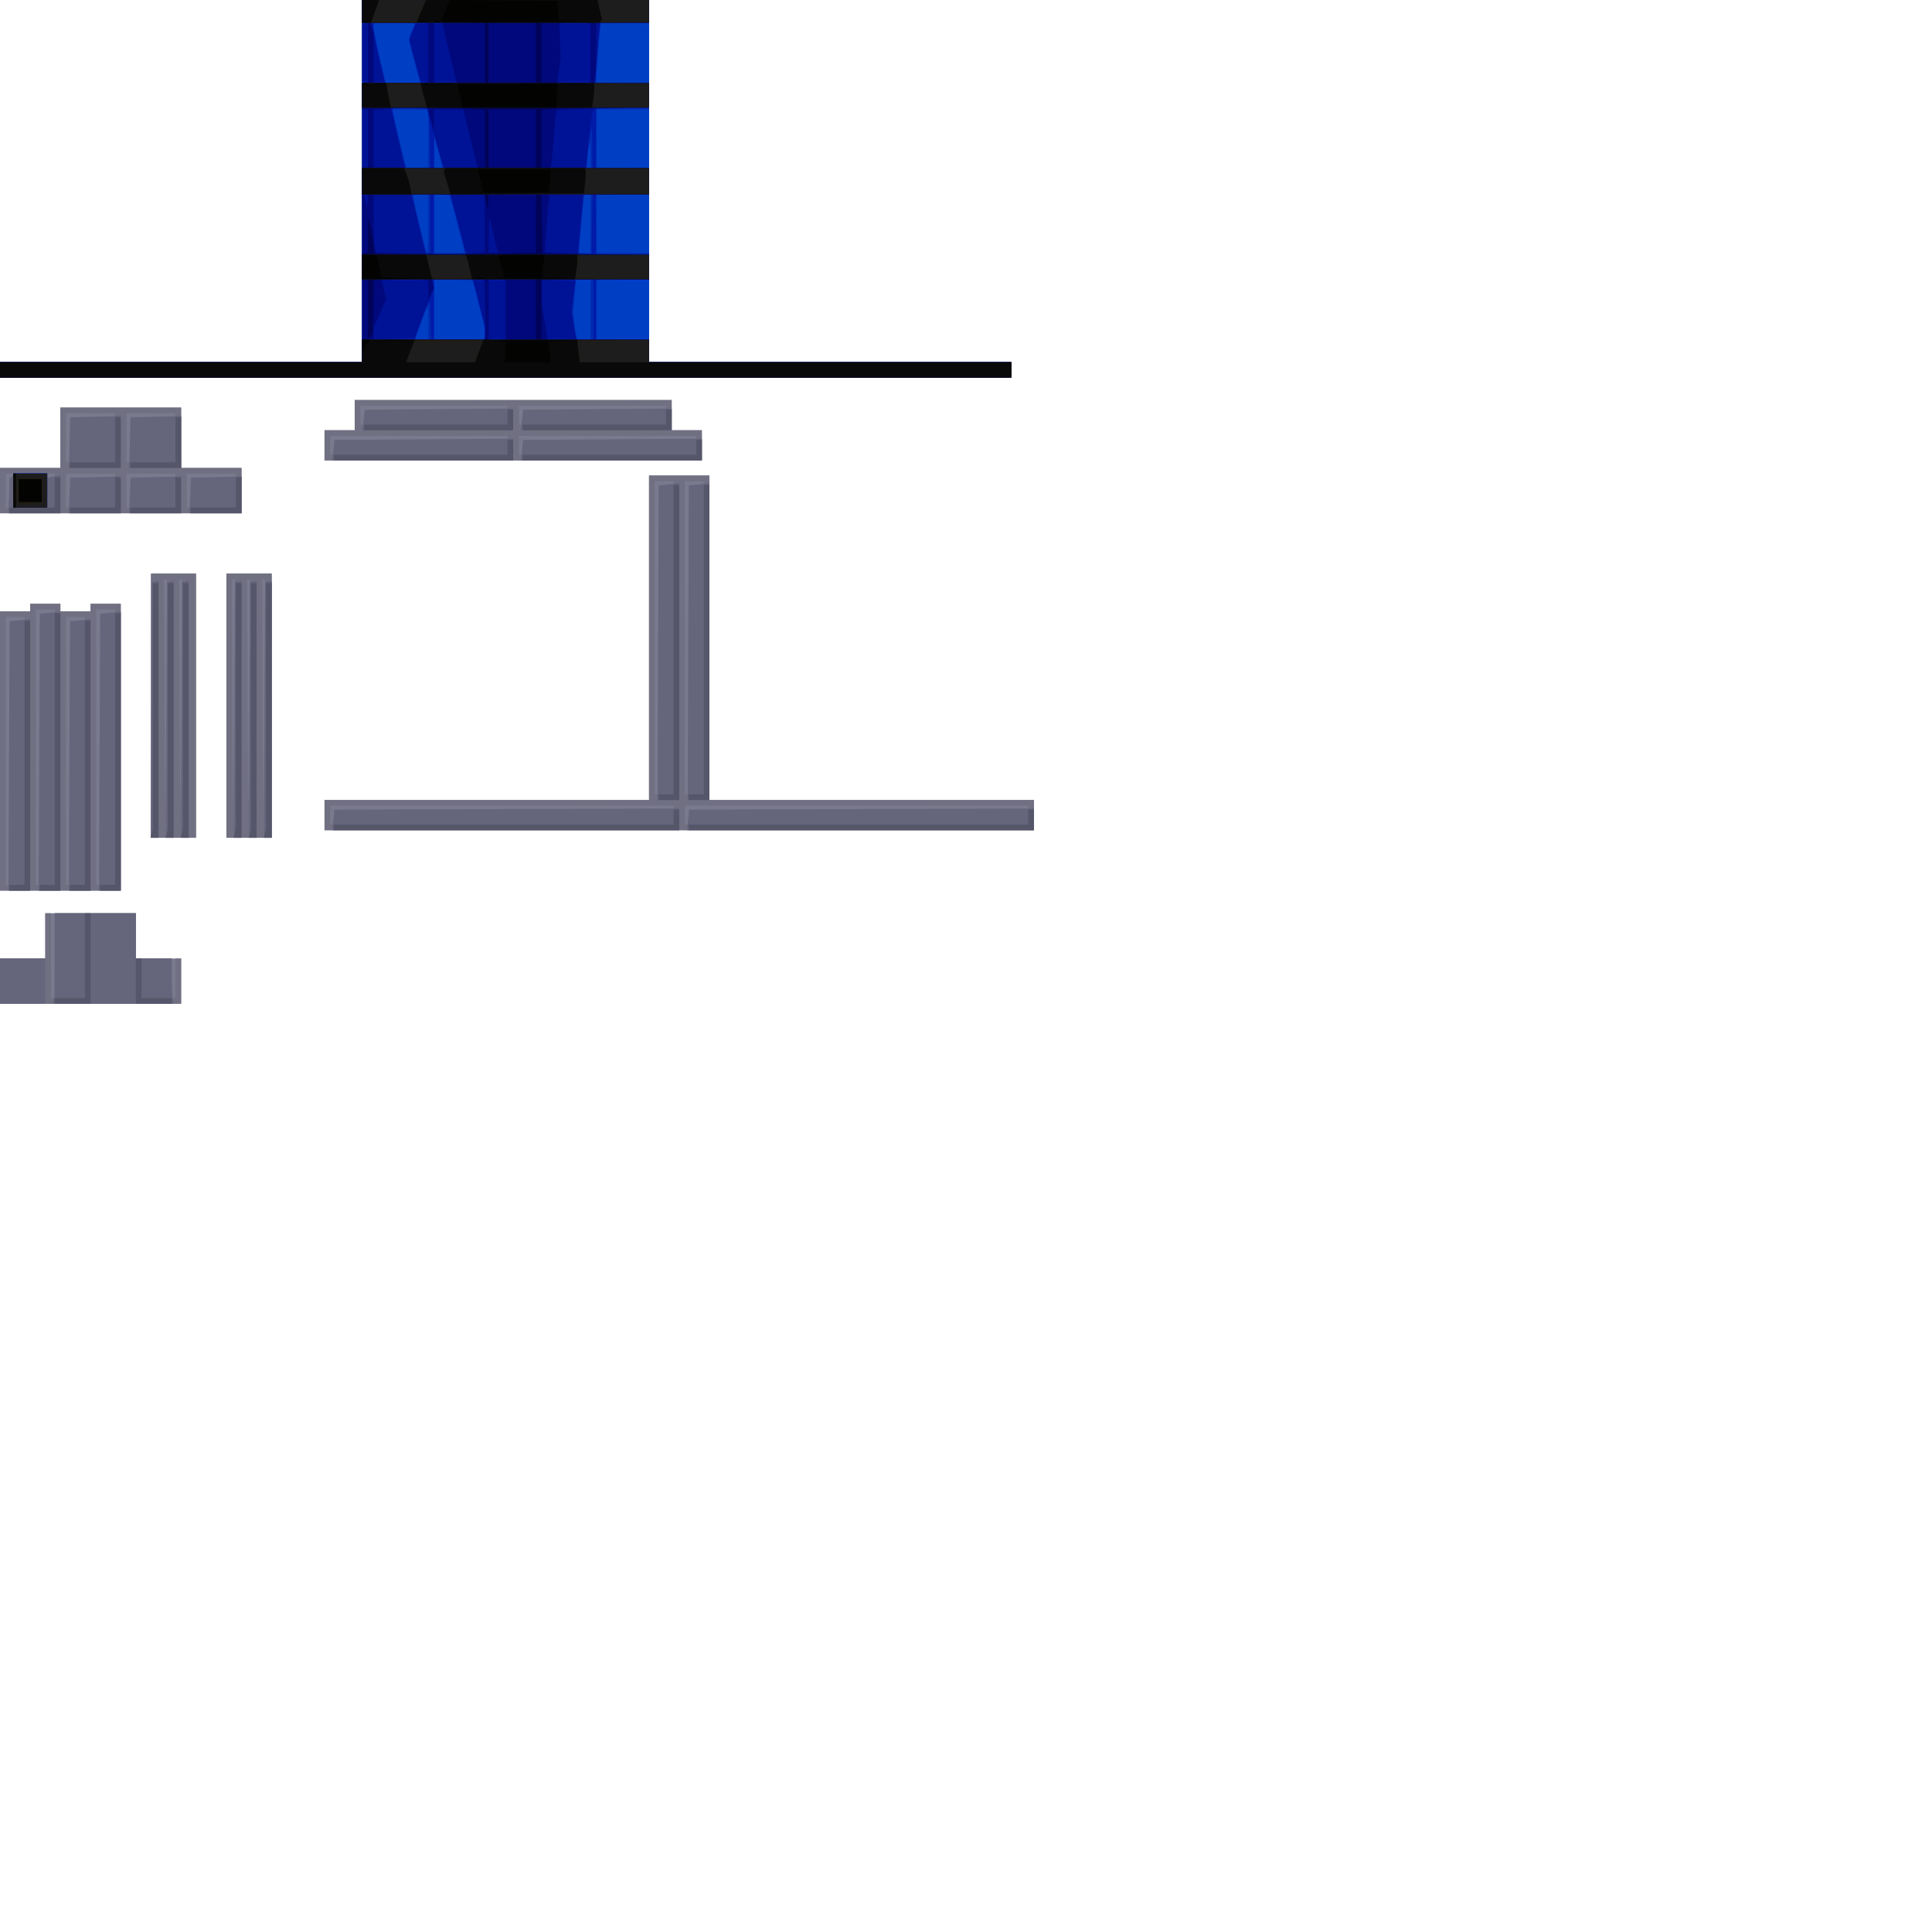 <?xml version="1.0" encoding="UTF-8" standalone="no"?>
<!-- Created with Inkscape (http://www.inkscape.org/) -->

<svg
   xmlns:dc="http://purl.org/dc/elements/1.1/"
   xmlns:cc="http://creativecommons.org/ns#"
   xmlns:rdf="http://www.w3.org/1999/02/22-rdf-syntax-ns#"
   xmlns:svg="http://www.w3.org/2000/svg"
   xmlns="http://www.w3.org/2000/svg"
   xmlns:sodipodi="http://sodipodi.sourceforge.net/DTD/sodipodi-0.dtd"
   xmlns:inkscape="http://www.inkscape.org/namespaces/inkscape"
   width="2048"
   height="2048"
   id="svg2"
   version="1.1"
   inkscape:version="0.48.4 r9939"
   sodipodi:docname="AdvancedSolarGenerator.svg">
  <defs
     id="defs4" />
  <sodipodi:namedview
     id="base"
     pagecolor="#ffffff"
     bordercolor="#666666"
     borderopacity="1.0"
     inkscape:pageopacity="0.0"
     inkscape:pageshadow="2"
     inkscape:zoom="0.49497475"
     inkscape:cx="849.08059"
     inkscape:cy="1705.7941"
     inkscape:document-units="px"
     inkscape:current-layer="layer1"
     showgrid="false"
     fit-margin-top="0"
     fit-margin-left="0"
     fit-margin-right="0"
     fit-margin-bottom="0"
     inkscape:window-width="1301"
     inkscape:window-height="744"
     inkscape:window-x="65"
     inkscape:window-y="24"
     inkscape:window-maximized="1" />
  <g
     inkscape:label="Layer 1"
     inkscape:groupmode="layer"
     id="layer1"
     transform="translate(-230.857,720.781)">
    <g
       id="g3044"
       transform="matrix(2,0,0,2,-230.857,-1327.16)">
      <path
         style="fill:#7a7a8e"
         d="m 230.857,823.219 0,-12 12,0 12,0 0,-12 0,-12 24,0 24,0 0,12 0,12 12,0 12,0 0,12 0,12 -48,0 -48,0 0,-12 z m 0,-122 0,-74 8,0 8,0 0,-2 0,-2 8,0 8,0 0,2 0,2 8,0 8,0 0,-2 0,-2 8,0 8,0 0,76 0,76 -32,0 -32,0 0,-74 z m 80,-24 0,-70 12,0 12,0 0,70 0,70 -12,0 -12,0 0,-70 z m 40,0 0,-70 12,0 12,0 0,70 0,70 -12,0 -12,0 0,-70 z m 52,58 0,-8 86,0 86,0 0,-86 0,-86 16,0 16,0 0,86 0,86 86,0 86,0 0,8 0,8 -188,0 -188,0 0,-8 z m -172,-172 0,-12 16,0 16,0 0,-16 0,-16 32,0 32,0 0,16 0,16 16,0 16,0 0,12 0,12 -64,0 -64,0 0,-12 z m 172,-24 0,-8 8,0 8,0 0,-8 0,-8 84,0 84,0 0,8 0,8 8,0 8,0 0,8 0,8 -100,0 -100,0 0,-8 z m -172,-40 0,-4 96,0 96,0 0,-96 0,-96 76,0 76,0 0,96 0,96 96,0 96,0 0,4 0,4 -268,0 -268,0 0,-4 z"
         id="path3074"
         inkscape:connector-curvature="0" />
      <path
         style="fill:#707082"
         d="m 230.857,823.219 0,-12 12,0 12,0 0,-12 0,-12 1.5,0 1.5,0 0,22.5 0,22.5 1,0 1,0 0,-22.5 0,-22.5 21.5,0 21.5,0 0,12 0,12 9.5,0 9.5,0 0,10.5 0,10.5 1,0 1,0 0,-10.5 0,-10.5 1.5,0 1.5,0 0,12 0,12 -48,0 -48,0 0,-12 z m 0,-122 0,-74 8,0 8,0 0,-2 0,-2 8,0 8,0 0,2 0,2 8,0 8,0 0,-2 0,-2 8,0 8,0 0,76 0,76 -32,0 -32,0 0,-74 z m 5,1 0,-70 4,0 4,0 0,-1 0,-1 -5,0 -5,0 0,71 0,71 1,0 1,0 0,-70 z m 16,-2 0,-72 4,0 4,0 0,-1 0,-1 -5,0 -5,0 0,73 0,73 1,0 1,0 0,-72 z m 16,2 0,-70 4,0 4,0 0,-1 0,-1 -5,0 -5,0 0,71 0,71 1,0 1,0 0,-70 z m 16,-2 0,-72 4,0 4,0 0,-1 0,-1 -5,0 -5,0 0,73 0,73 1,0 1,0 0,-72 z m 27.02,-23 0.056,-70 11.712,0 11.712,0 0,70 0,70 -11.768,0 -11.768,0 0.056,-70 z m 8.226,-18.25 0.254,-48.75 -0.75,3.4e-4 -0.75,3.4e-4 0.227,67.25 c 0.125,36.987 0.348,58.925 0.496,48.75 0.148,-10.175 0.384,-40.438 0.523,-67.25 z m 8,0 0.254,-48.75 -0.75,3.4e-4 -0.75,3.4e-4 0.227,67.25 c 0.125,36.987 0.348,58.925 0.496,48.75 0.148,-10.175 0.384,-40.438 0.523,-67.25 z m 23.754,18.25 0,-70 12,0 12,0 0,70 0,70 -12,0 -12,0 0,-70 z m 4.246,-18.25 0.254,-48.75 -0.75,3.4e-4 -0.75,3.4e-4 0.227,67.25 c 0.125,36.987 0.348,58.925 0.496,48.75 0.148,-10.175 0.384,-40.438 0.523,-67.25 z m 8,0 0.254,-48.75 -0.75,3.4e-4 -0.75,3.4e-4 0.227,67.25 c 0.125,36.987 0.348,58.925 0.496,48.75 0.148,-10.175 0.384,-40.438 0.523,-67.25 z m 8,0 0.254,-48.75 -0.75,3.4e-4 -0.75,3.4e-4 0.227,67.25 c 0.125,36.987 0.348,58.925 0.496,48.75 0.148,-10.175 0.384,-40.438 0.523,-67.25 z m 31.754,76.25 0,-8 86,0 86,0 0,-86 0,-86 16,0 16,0 0,86 0,86 86,0 86,0 0,8 0,8 -188,0 -188,0 0,-8 z m 5,1 0,-4 90,0 90,0 0,-1 0,-1 -91,0 -91,0 0,5 0,5 1,0 1,0 0,-4 z m 188,0 0,-4 90,0 90,0 0,-1 0,-1 -91,0 -91,0 0,5 0,5 1,0 1,0 0,-4 z m -16,-94 0,-82 4,0 4,0 0,-1 0,-1 -5,0 -5,0 0,83 0,83 1,0 1,0 0,-82 z m 16,0 0,-82 4,0 4,0 0,-1 0,-1 -5,0 -5,0 0,83 0,83 1,0 1,0 0,-82 z m -365,-79 0,-12 16,0 16,0 0,-16 0,-16 32,0 32,0 0,16 0,16 16,0 16,0 0,12 0,12 -64,0 -64,0 0,-12 z m 5,1 0,-8 1,0 c 0.55,0 1,-0.45 1,-1 l 0,-1 -2,0 -2,0 0,9 0,9 1,0 1,0 0,-8 z m 32,0 0,-8 12,0 12,0 0,-1 0,-1 -13,0 -13,0 0,9 0,9 1,0 1,0 0,-8 z m 32,0 0,-8 12,0 12,0 0,-1 0,-1 -13,0 -13,0 0,9 0,9 1,0 1,0 0,-8 z m 32,0 0,-8 12,0 12,0 0,-1 0,-1 -13,0 -13,0 0,9 0,9 1,0 1,0 0,-8 z m -72,-9 0,-1 -2,0 -2,0 0,1 0,1 2,0 2,0 0,-1 z m 8,-19 0,-12 12,0 12,0 0,-1 0,-1 -13,0 -13,0 0,13 0,13 1,0 1,0 0,-12 z m 32,0 0,-12 12,0 12,0 0,-1 0,-1 -13,0 -13,0 0,13 0,13 1,0 1,0 0,-12 z m 103,3 0,-8 8,0 8,0 0,-8 0,-8 84,0 84,0 0,8 0,8 8,0 8,0 0,8 0,8 -100,0 -100,0 0,-8 z m 5,1 0,-4 46,0 46,0 0,-1 0,-1 -47,0 -47,0 0,5 0,5 1,0 1,0 0,-4 z m 100,0 0,-4 46,0 46,0 0,-1 0,-1 -47,0 -47,0 0,5 0,5 1,0 1,0 0,-4 z m -84,-16 0,-4 38,0 38,0 0,-1 0,-1 -39,0 -39,0 0,5 0,5 1,0 1,0 0,-4 z m 84,0 0,-4 38,0 38,0 0,-1 0,-1 -39,0 -39,0 0,5 0,5 1,0 1,0 0,-4 z m -277,-25 0,-4 96,0 96,0 0,-96 0,-96 76,0 76,0 0,96 0,96 96,0 96,0 0,4 0,4 -268,0 -268,0 0,-4 z"
         id="path3072"
         inkscape:connector-curvature="0" />
      <path
         style="fill:#65657c"
         d="m 230.857,823.219 0,-12 12,0 12,0 0,12 0,12 -12,0 -12,0 0,-12 z m 28.37,9.75 0.603,-2.25 0.014,-21.75 0.014,-21.75 21.5,0 21.5,0 0,12 0,12 9.5,0 9.5,0 0.014,9.75 c 0.008,5.362 0.285,10.762 0.617,12 l 0.603,2.25 -32.233,0 -32.233,0 0.603,-2.25 z M 235.633,704.027 c 0.152,-39.156 0.377,-71.268 0.5,-71.36 0.123,-0.092 2.586,-0.434 5.474,-0.76 l 5.25,-0.593 0,71.953 0,71.953 -5.75,2.2e-4 -5.75,2.2e-4 0.276,-71.193 z m 15.999,-1.999 c 0.151,-40.256 0.376,-73.268 0.5,-73.36 0.124,-0.092 2.587,-0.435 5.475,-0.761 l 5.25,-0.593 0,73.953 0,73.953 -5.75,2.1e-4 -5.75,2.1e-4 0.275,-73.192 z m 16.001,1.999 c 0.152,-39.156 0.377,-71.268 0.5,-71.36 0.123,-0.092 2.586,-0.434 5.474,-0.76 l 5.25,-0.593 0,71.953 0,71.953 -5.75,2.2e-4 -5.75,2.2e-4 0.276,-71.193 z m 15.999,-1.999 c 0.151,-40.256 0.376,-73.268 0.5,-73.36 0.124,-0.092 2.587,-0.435 5.475,-0.761 l 5.25,-0.593 0,73.953 0,73.953 -5.75,2.1e-4 -5.75,2.1e-4 0.275,-73.192 z m 27.468,-22.545 0.257,-67.736 1.75,-0.337 1.75,-0.337 0,68.073 0,68.073 -2.007,0 -2.007,0 0.257,-67.736 z m 8,0 0.257,-67.736 1.75,-0.337 1.75,-0.337 0,68.073 0,68.073 -2.007,0 -2.007,0 0.257,-67.736 z m 8,0 0.257,-67.736 1.75,-0.337 1.75,-0.337 0,68.073 0,68.073 -2.007,0 -2.007,0 0.257,-67.736 z m 28,0 0.257,-67.736 1.75,-0.337 1.75,-0.337 0,68.073 0,68.073 -2.007,0 -2.007,0 0.257,-67.736 z m 8,0 0.257,-67.736 1.75,-0.337 1.75,-0.337 0,68.073 0,68.073 -2.007,0 -2.007,0 0.257,-67.736 z m 8,0 0.257,-67.736 1.75,-0.337 1.75,-0.337 0,68.073 0,68.073 -2.007,0 -2.007,0 0.257,-67.736 z m 36.444,58.486 c 0.326,-2.888 0.671,-5.353 0.766,-5.479 0.095,-0.126 41.207,-0.351 91.36,-0.5 l 91.187,-0.271 -1.5e-4,5.75 -1.4e-4,5.75 -91.953,0 -91.953,0 0.593,-5.25 z m 188,0 c 0.326,-2.888 0.671,-5.353 0.766,-5.479 0.095,-0.126 41.207,-0.351 91.36,-0.5 l 91.187,-0.271 -1.5e-4,5.75 -1.4e-4,5.75 -91.953,0 -91.953,0 0.593,-5.25 z m -15.915,-93.939 c 0.15,-45.754 0.375,-83.266 0.5,-83.36 0.125,-0.094 2.59,-0.438 5.477,-0.764 l 5.25,-0.593 0,83.953 0,83.953 -5.75,1.7e-4 -5.75,1.7e-4 0.273,-83.189 z m 16,0 c 0.15,-45.754 0.375,-83.266 0.5,-83.36 0.125,-0.094 2.59,-0.438 5.477,-0.764 l 5.25,-0.593 0,83.953 0,83.953 -5.75,1.7e-4 -5.75,1.7e-4 0.273,-83.189 z m -359.948,-78.014 0.44,-9.203 1.297,-1.297 1.297,-1.297 8.571,0 8.571,0 0,1.111 0,1.111 3.5,-0.657 3.5,-0.657 0,10.045 0,10.045 -13.808,0 -13.808,0 0.44,-9.203 z m 31.985,-0.046 c 0.234,-5.088 0.485,-9.318 0.558,-9.401 0.073,-0.083 6.095,-0.308 13.383,-0.5 l 13.25,-0.349 -4.1e-4,9.75 -4.1e-4,9.75 -13.808,0 -13.808,0 0.425,-9.25 z m 32,0 c 0.234,-5.088 0.485,-9.318 0.558,-9.401 0.073,-0.083 6.095,-0.308 13.383,-0.5 l 13.25,-0.349 -4.1e-4,9.75 -4.1e-4,9.75 -13.808,0 -13.808,0 0.425,-9.25 z m 32,0 c 0.234,-5.088 0.485,-9.318 0.558,-9.401 0.073,-0.083 6.095,-0.308 13.383,-0.5 l 13.25,-0.349 -4.1e-4,9.75 -4.1e-4,9.75 -13.808,0 -13.808,0 0.425,-9.25 z m -63.96,-28 c 0.192,-7.288 0.417,-13.318 0.5,-13.401 0.083,-0.083 6.114,-0.308 13.401,-0.5 l 13.25,-0.349 -4.1e-4,13.75 -4.1e-4,13.75 -13.75,4.1e-4 -13.75,4.1e-4 0.349,-13.25 z m 32,0 c 0.192,-7.288 0.417,-13.318 0.5,-13.401 0.083,-0.083 6.114,-0.308 13.401,-0.5 l 13.25,-0.349 -4.1e-4,13.75 -4.1e-4,13.75 -13.75,4.1e-4 -13.75,4.1e-4 0.349,-13.25 z m 107.838,4 c 0.326,-2.888 0.663,-5.345 0.748,-5.462 0.085,-0.117 21.398,-0.342 47.36,-0.5 l 47.205,-0.288 -4.2e-4,5.75 -4.2e-4,5.75 -47.953,0 -47.953,0 0.593,-5.25 z m 100,0 c 0.326,-2.888 0.663,-5.345 0.748,-5.462 0.085,-0.117 21.398,-0.342 47.36,-0.5 l 47.205,-0.288 -4.2e-4,5.75 -4.2e-4,5.75 -47.953,0 -47.953,0 0.593,-5.25 z m -84,-16 c 0.326,-2.888 0.66,-5.342 0.741,-5.455 0.082,-0.113 17.794,-0.338 39.36,-0.5 l 39.212,-0.295 -5.5e-4,5.75 -5.5e-4,5.75 -39.953,0 -39.953,0 0.593,-5.25 z m 84,0 c 0.326,-2.888 0.66,-5.342 0.741,-5.455 0.082,-0.113 17.794,-0.338 39.36,-0.5 l 39.212,-0.295 -5.5e-4,5.75 -5.5e-4,5.75 -39.953,0 -39.953,0 0.593,-5.25 z m -276.687,-26.75 0,-4 96,0 96,0 0,-96 0,-96 76,0 76,0 0,96 0,96 96,0 96,0 0,4 0,4 -268,0 -268,0 0,-4 z"
         id="path3070"
         inkscape:connector-curvature="0" />
      <path
         style="fill:#56566a"
         d="m 259.857,833.719 0,-1.5 8,0 8,0 0,-22.5 0,-22.5 1.5,0 1.5,0 0,24 0,24 -9.5,0 -9.5,0 0,-1.5 z m 43,-10.5 0,-12 1.5,0 1.5,0 0,10.5 0,10.5 8,0 8,0 0,1.5 0,1.5 -9.5,0 -9.5,0 0,-12 z m -67,-49.5 0,-1.5 4,0 4,0 0,-70 0,-70 1.5,0 1.5,0 0,71.5 0,71.5 -5.5,0 -5.5,0 0,-1.5 z m 16,0 0,-1.5 4,0 4,0 0,-72 0,-72 1.5,0 1.5,0 0,73.5 0,73.5 -5.5,0 -5.5,0 0,-1.5 z m 16,0 0,-1.5 4,0 4,0 0,-70 0,-70 1.5,0 1.5,0 0,71.5 0,71.5 -5.5,0 -5.5,0 0,-1.5 z m 16,0 0,-1.5 4,0 4,0 0,-72 0,-72 1.5,0 1.5,0 0,73.5 0,73.5 -5.5,0 -5.5,0 0,-1.5 z m 27.37,-28.75 0.603,-2.25 0.014,-65.25 0.014,-65.25 1.5,0 1.5,0 0,67.5 0,67.5 -2.117,0 -2.117,0 0.603,-2.25 z m 8,0 0.603,-2.25 0.014,-65.25 0.014,-65.25 1.5,0 1.5,0 0,67.5 0,67.5 -2.117,0 -2.117,0 0.603,-2.25 z m 8,0 0.603,-2.25 0.014,-65.25 0.014,-65.25 1.5,0 1.5,0 0,67.5 0,67.5 -2.117,0 -2.117,0 0.603,-2.25 z m 28,0 0.603,-2.25 0.014,-65.25 0.014,-65.25 1.5,0 1.5,0 0,67.5 0,67.5 -2.117,0 -2.117,0 0.603,-2.25 z m 8,0 0.603,-2.25 0.014,-65.25 0.014,-65.25 1.5,0 1.5,0 0,67.5 0,67.5 -2.117,0 -2.117,0 0.603,-2.25 z m 8,0 0.603,-2.25 0.014,-65.25 0.014,-65.25 1.5,0 1.5,0 0,67.5 0,67.5 -2.117,0 -2.117,0 0.603,-2.25 z m 36.63,-3.25 0,-1.5 90,0 90,0 0,-4 0,-4 1.5,0 1.5,0 0,5.5 0,5.5 -91.5,0 -91.5,0 0,-1.5 z m 188,0 0,-1.5 90,0 90,0 0,-4 0,-4 1.5,0 1.5,0 0,5.5 0,5.5 -91.5,0 -91.5,0 0,-1.5 z m -16,-16 0,-1.5 4,0 4,0 0,-82 0,-82 1.5,0 1.5,0 0,83.5 0,83.5 -5.5,0 -5.5,0 0,-1.5 z m 16,0 0,-1.5 4,0 4,0 0,-82 0,-82 1.5,0 1.5,0 0,83.5 0,83.5 -5.5,0 -5.5,0 0,-1.5 z m -360,-152 0,-1.5 1,0 1,0 0,-9 0,-9 9,0 9,0 0,9 0,9 2,0 2,0 0,-8 0,-8 1.5,0 1.5,0 0,9.5 0,9.5 -13.5,0 -13.5,0 0,-1.5 z m 32,0 0,-1.5 12,0 12,0 0,-8 0,-8 1.5,0 1.5,0 0,9.5 0,9.5 -13.5,0 -13.5,0 0,-1.5 z m 32,0 0,-1.5 12,0 12,0 0,-8 0,-8 1.5,0 1.5,0 0,9.5 0,9.5 -13.5,0 -13.5,0 0,-1.5 z m 32,0 0,-1.5 12,0 12,0 0,-8 0,-8 1.5,0 1.5,0 0,9.5 0,9.5 -13.5,0 -13.5,0 0,-1.5 z m -64,-24 0,-1.5 12,0 12,0 0,-12 0,-12 1.5,0 1.5,0 0,13.5 0,13.5 -13.5,0 -13.5,0 0,-1.5 z m 32,0 0,-1.5 12,0 12,0 0,-12 0,-12 1.5,0 1.5,0 0,13.5 0,13.5 -13.5,0 -13.5,0 0,-1.5 z m 108,-4 0,-1.5 46,0 46,0 0,-4 0,-4 1.5,0 1.5,0 0,5.5 0,5.5 -47.5,0 -47.5,0 0,-1.5 z m 100,0 0,-1.5 46,0 46,0 0,-4 0,-4 1.5,0 1.5,0 0,5.5 0,5.5 -47.5,0 -47.5,0 0,-1.5 z m -84,-16 0,-1.5 38,0 38,0 0,-4 0,-4 1.5,0 1.5,0 0,5.5 0,5.5 -39.5,0 -39.5,0 0,-1.5 z m 84,0 0,-1.5 38,0 38,0 0,-4 0,-4 1.5,0 1.5,0 0,5.5 0,5.5 -39.5,0 -39.5,0 0,-1.5 z m -277,-30.5 0,-4 96,0 96,0 0,-96 0,-96 76,0 76,0 0,96 0,96 96,0 96,0 0,4 0,4 -268,0 -268,0 0,-4 z"
         id="path3068"
         inkscape:connector-curvature="0" />
      <path
         style="fill:#0040ca"
         d="m 237.857,563.219 0,-9 9,0 9,0 0,9 0,9 -9,0 -9,0 0,-9 z m -7,-64 0,-4 96,0 96,0 0,-96 0,-96 76,0 76,0 0,96 0,96 96,0 96,0 0,4 0,4 -268,0 -268,0 0,-4 z"
         id="path3066"
         inkscape:connector-curvature="0" />
      <path
         style="fill:#003ec4"
         d="m 237.857,563.219 0,-9 9,0 9,0 0,9 0,9 -9,0 -9,0 0,-9 z m -7,-64 0,-4 96,0 96,0 0,-96 0,-96 76,0 76,0 0,5.97 0,5.97 -12.75,0.313 -12.75,0.313 12.75,0.217 12.75,0.217 0,14.973 0,14.973 -14.25,0.307 -14.25,0.307 14.25,0.22 14.25,0.22 0,21.973 0,21.973 -14.25,0.307 -14.25,0.307 14.25,0.22 14.25,0.22 0,6.973 0,6.973 -14.25,0.307 -14.25,0.307 14.25,0.22 14.25,0.22 0,21.973 0,21.973 -14.25,0.307 -14.25,0.307 14.25,0.22 14.25,0.22 0,14.973 0,14.973 -14.25,0.307 -14.25,0.307 14.25,0.22 14.25,0.22 0,6 0,6 96,0 96,0 0,4 0,4 -268,0 -268,0 0,-4 z m 225.762,-16.687 c -0.956,-0.25 -2.756,-0.259 -4,-0.02 l -2.262,0.435 4,0.02 4,0.02 -1.738,-0.455 z m 23.988,-0.054 c -3.712,-0.192 -9.787,-0.192 -13.5,0 l -6.75,0.35 13.5,0 13.5,0 -6.75,-0.35 z m 62.012,0.054 c -0.956,-0.25 -2.756,-0.259 -4,-0.02 l -2.262,0.435 4,0.02 4,0.02 -1.738,-0.455 z m -81.079,-28.5 -0.525,-1.312 -0.079,1.917 -0.079,1.917 0.604,-0.604 0.604,-0.604 -0.525,-1.312 z m 14.567,-2.55 c -2.888,-0.202 -7.612,-0.202 -10.5,0 l -5.25,0.367 10.5,0 10.5,0 -5.25,-0.367 z m 66,0.032 c -1.238,-0.238 -3.263,-0.238 -4.5,0 l -2.25,0.433 4.5,0 4.5,0 -2.25,-0.433 z m -86,-45 c -1.238,-0.238 -3.263,-0.238 -4.5,0 l -2.25,0.433 4.5,0 4.5,0 -2.25,-0.433 z m 11,0 c -1.238,-0.238 -3.263,-0.238 -4.5,0 l -2.25,0.433 4.5,0 4.5,0 -2.25,-0.433 z m 76.479,0.102 -0.604,-0.604 -1.312,0.525 -1.312,0.525 1.917,0.079 1.917,0.079 -0.604,-0.604 z M 455.625,391.505 c -1.503,-0.228 -4.203,-0.233 -6,-0.01 l -3.268,0.405 6,0.01 6,0.01 -2.732,-0.415 z m 8.482,0.052 -1.25,-0.504 -1.25,0.504 -1.25,0.504 2.5,0 2.5,0 -1.25,-0.504 z m 79.433,-10.525 -0.525,-1.312 -0.079,1.917 -0.079,1.917 0.604,-0.604 0.604,-0.604 -0.525,-1.312 z m -93.183,-34.444 c -1.65,-0.171 -5.813,-0.437 -9.252,-0.59 l -6.252,-0.278 0.002,0.75 0.002,0.75 9.25,-0.16 9.25,-0.16 -3,-0.311 z m 97.193,-6.099 -0.461,-1.769 -0.037,3 -0.037,3 0.498,-1.231 c 0.274,-0.677 0.291,-2.027 0.037,-3 z M 445.607,315.48 c -3.163,-0.198 -8.338,-0.198 -11.5,0 l -5.75,0.361 11.5,0 11.5,0 -5.75,-0.361 z"
         id="path3064"
         inkscape:connector-curvature="0" />
      <path
         style="fill:#012caf"
         d="m 237.857,563.219 0,-9 9,0 9,0 0,9 0,9 -9,0 -9,0 0,-9 z m -7,-64 0,-4 96,0 96,0 0,-96 0,-96 76,0 76,0 0,6 0,6 -12.844,0 -12.844,0 -1.156,13.802 c -0.636,7.591 -1.156,14.791 -1.156,16 l 0,2.198 14,0 14,0 0,7 0,7 -14,0 -14,0 0,15.5 0,15.5 14,0 14,0 0,7 0,7 -14,0 -14,0 0,15.5 0,15.5 14,0 14,0 0,7 0,7 -14,0 -14,0 0,16 0,16 14,0 14,0 0,6 0,6 96,0 96,0 0,4 0,4 -268,0 -268,0 0,-4 z m 227,-25.167 c 0,-5.042 -0.158,-8.979 -0.352,-8.75 -0.193,0.229 -1.76,4.354 -3.481,9.167 l -3.129,8.75 3.481,0 3.481,0 0,-9.167 z m 29.949,5.917 -0.051,-3.25 -3.263,-12.5 -3.263,-12.5 -10.186,-0.285 -10.186,-0.285 0,16.035 0,16.035 13.5,0 13.5,0 -0.051,-3.25 z m 56.051,-12.75 0,-16 -3.894,0 -3.894,0 -0.708,8.943 -0.708,8.943 0.674,5.307 c 0.371,2.919 0.897,6.094 1.169,7.057 l 0.495,1.75 3.433,0 3.433,0 0,-16 z m -86,-45.5 0,-15.5 -4,0 -4,0 0,1.014 c 0,0.974 4.065,18.468 6.096,26.236 0.539,2.062 1.188,3.75 1.442,3.75 0.254,0 0.461,-6.975 0.461,-15.5 z m 18.473,12.25 c -0.34,-1.788 -2.075,-8.65 -3.856,-15.25 l -3.239,-12 -4.189,-0.307 -4.189,-0.307 0,15.557 0,15.557 8.045,0 8.045,0 -0.618,-3.25 z m 67.527,-12.323 0,-15.573 -1.75,0.334 -1.75,0.334 -0.603,6.99 c -0.332,3.844 -0.952,10.702 -1.379,15.24 l -0.776,8.25 3.129,0 3.129,0 0,-15.573 z m -86,-44.927 0,-15.5 -9.608,0 -9.608,0 0.559,2.25 c 0.307,1.238 1.98,8.213 3.716,15.5 l 3.157,13.25 5.892,0 5.892,0 0,-15.5 z m 5.979,9.25 c -1.005,-3.438 -2.034,-7.15 -2.287,-8.25 l -0.46,-2 -0.116,8.25 -0.116,8.25 2.403,0 2.403,0 -1.827,-6.25 z m 80.021,-0.917 c 0,-8.737 -0.505,-8.586 -1.391,0.417 l -0.665,6.75 1.028,0 1.028,0 0,-7.167 z m -93.106,-48.083 c -1.553,-5.638 -2.823,-11.375 -2.823,-12.75 l -3e-5,-2.5 1.429,-2.5 c 0.786,-1.375 1.445,-2.837 1.465,-3.25 l 0.035,-0.75 -11,0 -11,0 -0.009,2.25 c -0.005,1.238 1.443,8.438 3.219,16 l 3.228,13.75 9.14,0 9.14,0 -2.823,-10.25 z"
         id="path3062"
         inkscape:connector-curvature="0" />
      <path
         style="fill:#001aa9"
         d="m 237.857,563.219 0,-9 9,0 9,0 0,9 0,9 -9,0 -9,0 0,-9 z m -7,-64 0,-4 96,0 96,0 0,-96 0,-96 76,0 76,0 0,6 0,6 -12.862,0 -12.862,0 -0.603,5.25 c -0.332,2.888 -0.91,10.088 -1.285,16 l -0.682,10.75 14.147,0 14.147,0 0,6.5 0,6.5 -14,0 -14,0 0,16 0,16 14,0 14,0 0,7 0,7 -14,0 -14,0 0,16 0,16 14,0 14,0 0,6.5 0,6.5 -14,0 -14,0 0,16 0,16 14,0 14,0 0,6 0,6 96,0 96,0 0,4 0,4 -268,0 -268,0 0,-4 z m 228.181,-26.129 -0.319,-10.133 -0.795,0.881 c -0.708,0.785 -7.067,17.82 -7.067,18.933 0,0.246 1.913,0.449 4.25,0.45 l 4.25,0.002 -0.319,-10.133 z m 28.849,6.879 0.03,-3.25 -3.231,-12.75 -3.231,-12.75 -10.299,0 -10.299,0 0,16 0,16 13.5,0 13.5,0 0.03,-3.25 z m 57.47,-12.75 0,-16 -4.75,0 -4.75,0 -0.033,1.75 c -0.018,0.963 -0.437,4.891 -0.931,8.729 l -0.899,6.979 1.157,7.271 1.157,7.271 4.525,0 4.525,0 0,-16 z m -86.5,-45.559 0,-15.441 -4.868,0 -4.868,0 3.438,14.75 c 1.891,8.113 3.628,15.341 3.861,16.063 l 0.423,1.313 1.007,-0.622 1.007,-0.622 0,-15.441 z m 18.769,15.309 c -0.245,-0.688 -2.189,-7.888 -4.32,-16 l -3.875,-14.75 -4.287,0 -4.287,0 0,16 0,16 8.607,0 8.607,0 -0.445,-1.25 z m 67.006,-15 0.275,-15.75 -2.358,0 -2.358,0 -1.477,15.25 c -0.813,8.387 -1.296,15.613 -1.074,16.056 l 0.404,0.806 3.156,-0.306 3.156,-0.306 0.275,-15.75 z m -85.894,-42.5 c -0.065,-7.013 -0.406,-14.1 -0.758,-15.75 l -0.639,-3 -9.242,-0.288 -9.242,-0.288 0,1.449 c 0,1.374 3.949,18.818 6.084,26.876 l 0.994,3.75 6.461,0 6.461,0 -0.118,-12.75 z m 6.52,10.5 c -0.403,-1.238 -1.532,-5.175 -2.507,-8.75 l -1.774,-6.5 -0.06,8.75 -0.06,8.75 2.567,0 2.567,0 -0.733,-2.25 z m 79.496,-9 -0.102,-11.25 -0.811,3.442 c -0.446,1.893 -1.122,6.955 -1.502,11.25 l -0.691,7.808 1.604,0 1.604,0 -0.102,-11.25 z m -91.217,-35.141 c -0.293,-0.765 -1.736,-5.95 -3.206,-11.523 l -2.673,-10.133 1.599,-3.997 c 0.88,-2.198 1.599,-4.213 1.599,-4.477 0,-0.264 -4.95,-0.48 -11,-0.48 l -11,0 0,2.911 c 0,1.601 1.391,8.801 3.091,16 l 3.091,13.089 9.516,0 9.516,0 -0.534,-1.391 z"
         id="path3060"
         inkscape:connector-curvature="0" />
      <path
         style="fill:#001295"
         d="m 237.857,563.219 0,-9 9,0 9,0 0,9 0,9 -9,0 -9,0 0,-9 z m -7,-64 0,-4 96,0 96,0 0,-73.927 0,-73.927 1.75,-0.457 1.75,-0.457 -1.75,-0.116 -1.75,-0.116 0,-14.927 0,-14.927 1.75,-0.457 1.75,-0.457 -1.75,-0.116 -1.75,-0.116 0,-6 0,-6 76,0 76,0 0,6 0,6 -12.872,0 -12.872,0 -0.638,3.99 c -0.351,2.194 -0.88,8.157 -1.176,13.25 -0.296,5.093 -0.73,10.498 -0.965,12.01 l -0.427,2.75 14.475,0 14.475,0 0,6.5 0,6.5 -13.75,0.015 -13.75,0.015 -1.124,0.735 -1.124,0.735 -0.68,3.137 c -0.374,1.725 -1.23,8.588 -1.902,15.25 l -1.222,12.113 16.777,0 16.777,0 0,7 0,7 -17.5,0 -17.5,0 -0.02,1.75 c -0.011,0.963 -0.664,7.79 -1.452,15.173 l -1.432,13.423 0.556,0.899 0.556,0.899 4.146,-0.242 c 2.28,-0.133 10.559,-0.166 18.396,-0.072 l 14.25,0.17 0,6.5 0,6.5 -28.25,0.206 -28.25,0.206 8.759,0.333 8.759,0.333 -0.446,2.211 c -0.245,1.216 -0.716,4.902 -1.045,8.19 l -0.599,5.979 1.173,7.271 1.173,7.271 19.363,0 19.363,0 0,6 0,6 96,0 96,0 0,4 0,4 -268,0 -268,0 0,-4 z m 257.111,-17.75 c 0.243,-3.84 -0.363,-7.235 -3.302,-18.5 l -3.065,-11.75 -10.733,0 -10.733,0 0.454,2.372 0.454,2.372 -2.946,6.878 c -1.62,3.783 -3.961,9.676 -5.202,13.096 l -2.256,6.218 -11.14,0.318 -11.14,0.318 29.75,0.214 29.75,0.214 0.111,-1.75 z m 9.139,1.044 c -1.238,-0.238 -3.263,-0.238 -4.5,0 l -2.25,0.433 4.5,0 4.5,0 -2.25,-0.433 z m 34.478,-0.024 c -2.075,-0.216 -5.225,-0.213 -7,0.008 l -3.228,0.402 7,-0.008 7,-0.008 -3.772,-0.394 z m -79.478,-31.011 c -3.438,-0.195 -9.062,-0.195 -12.5,0 l -6.25,0.355 12.5,0 12.5,0 -6.25,-0.355 z m 34,0.078 -1.25,-0.504 -1.25,0.504 -1.25,0.504 2.5,0 2.5,0 -1.25,-0.504 z m 10.512,-0.025 c -0.956,-0.25 -2.756,-0.259 -4,-0.02 l -2.262,0.435 4,0.02 4,0.02 -1.738,-0.455 z m -18.768,-13.983 c -0.004,-0.456 -1.804,-7.492 -4,-15.634 -2.196,-8.142 -3.993,-15.005 -3.993,-15.25 0,-0.245 -4.755,-0.445 -10.567,-0.445 l -10.567,0 0.524,1.75 c 0.288,0.963 1.899,7.6 3.58,14.75 1.68,7.15 3.221,13.459 3.423,14.02 l 0.368,1.02 10.62,0.31 10.62,0.31 -0.007,-0.83 z m -12.626,-48.08 c -0.369,-1.512 -1.527,-5.675 -2.574,-9.25 -1.047,-3.575 -2.693,-9.425 -3.659,-13 l -1.756,-6.5 -8.355,-0.293 c -4.595,-0.161 -8.885,-0.09 -9.533,0.159 l -1.178,0.452 3.594,15.585 3.594,15.585 10.269,0.007 10.269,0.007 -0.671,-2.75 z m -32.098,-42.906 c -0.677,-0.274 -2.027,-0.291 -3,-0.037 l -1.769,0.461 3,0.037 3,0.037 -1.231,-0.498 z m 22.989,-0.049 -2.242,-0.432 -1.581,-5.681 c -0.869,-3.125 -2.229,-8.021 -3.021,-10.879 l -1.44,-5.198 1.599,-3.997 1.599,-3.997 3.664,-0.387 3.664,-0.387 -15.295,-0.168 -15.295,-0.168 0.63,3.75 c 0.618,3.678 5.064,23.057 6.079,26.5 l 0.516,1.75 11.683,-0.136 11.683,-0.136 -2.242,-0.432 z m 13.992,-0.019 c -1.788,-0.222 -4.713,-0.222 -6.5,0 l -3.25,0.403 6.5,0 6.5,0 -3.25,-0.403 z m 70.03,-0.007 c -2.321,-0.21 -6.371,-0.212 -9,-0.005 l -4.78,0.376 9,0.006 9,0.005 -4.22,-0.381 z m -76.03,-30.932 -1.25,-0.504 -1.25,0.504 -1.25,0.504 2.5,0 2.5,0 -1.25,-0.504 z m 76,-0.07 c -2.337,-0.211 -6.162,-0.211 -8.5,0 l -4.25,0.383 8.5,0 8.5,0 -4.25,-0.383 z"
         id="path3058"
         inkscape:connector-curvature="0" />
      <path
         style="fill:#00087b"
         d="m 237.857,563.219 0,-9 9,0 9,0 0,9 0,9 -9,0 -9,0 0,-9 z m -7,-64 0,-4 96,0 96,0 0,-51.5 0,-51.5 1.5,0 1.5,0 0,-15.5 0,-15.5 -1.5,0 -1.5,0 0,-7 0,-7 1.5,0 1.5,0 0,-16 0,-16 -1.5,0 -1.5,0 0,-6 0,-6 76,0 76,0 0,6 0,6 -14,0 -14,0 -0.011,12.25 c -0.006,6.737 -0.29,13.938 -0.631,16 l -0.62,3.75 14.631,0 14.631,0 0,6.343 0,6.343 -24.215,0.696 -24.215,0.696 -0.674,1.091 c -0.371,0.6 -0.964,5.87 -1.319,11.71 -0.355,5.841 -0.894,12.307 -1.198,14.37 l -0.553,3.75 26.088,0 26.088,0 0,7 0,7 -26.362,0 -26.362,0 -0.617,5.25 c -0.339,2.888 -0.914,9.79 -1.277,15.339 l -0.661,10.089 12.89,0.657 c 7.089,0.362 19.527,0.659 27.64,0.661 l 14.75,0.004 0,6.5 0,6.5 -28.5,0 -28.5,0 0.018,6.25 0.018,6.25 1.479,9 c 0.813,4.95 1.48,9.338 1.483,9.75 l 0.004,0.75 27,0 27,0 0,6 0,6 96,0 96,0 0,4 0,4 -268,0 -268,0 0,-4 z m 257.184,-17.25 c 0.219,-0.688 0.225,-7.888 0.013,-16 l -0.385,-14.75 -14.015,0 -14.015,0 0.539,2.25 0.539,2.25 -1.349,3 -1.349,3 -0.081,-5.25 -0.081,-5.25 -12.41,0 -12.41,0 1.24,5.336 1.24,5.336 -3.301,7.414 -3.301,7.414 -0.03,3.25 -0.03,3.25 29.393,0 29.393,0 0.398,-1.25 z m 10.816,-14.75 0,-16 -4.5,0 -4.5,0 0,16 0,16 4.5,0 4.5,0 0,-16 z m -18.651,-29.647 7.651,-0.647 0,-15.353 0,-15.353 -29.5,0 -29.5,0 0,12.375 c 0,6.806 0.279,13.769 0.62,15.473 l 0.62,3.098 13.63,0.308 c 7.497,0.169 17.05,0.407 21.23,0.527 4.18,0.121 11.042,-0.072 15.25,-0.427 z m 14.377,-1.625 c -0.268,-0.699 -1.262,-4.749 -2.207,-9 -0.946,-4.251 -1.899,-7.728 -2.119,-7.728 -0.22,0 -0.4,4.05 -0.4,9 l 0,9 2.607,0 2.607,0 -0.488,-1.272 z m -69.155,-29.491 -0.571,-0.571 -0.507,0.507 -0.507,0.507 0.756,3.41 0.756,3.41 0.321,-3.346 0.321,-3.346 -0.571,-0.571 z m 58.036,-16.487 c -0.345,-1.238 -2.059,-8.213 -3.811,-15.5 l -3.184,-13.25 -7.806,0 -7.806,0 -0.088,5.75 -0.088,5.75 -1.481,-6.25 -1.481,-6.25 -7.681,0.007 c -4.224,0.004 -10.718,0.294 -14.431,0.645 l -6.75,0.638 0,15.355 0,15.355 27.617,0 27.617,0 -0.626,-2.25 z m -25.607,-58.75 0,-16 -15.475,0 -15.475,0 0.975,2.565 0.975,2.565 0,13.435 0,13.435 14.5,0 14.5,0 0,-16 z m 14.645,14.25 c -0.269,-0.963 -1.987,-8.162 -3.817,-15.998 l -3.327,-14.248 -2.25,-0.002 -2.25,-0.002 0,16 0,16 6.067,0 6.067,0 -0.49,-1.75 z m 71.355,-14.25 0,-16 -8.25,-0.002 -8.25,-0.002 0.315,9.332 0.315,9.332 -0.894,6.671 -0.894,6.671 8.829,0 8.829,0 0,-16 z"
         id="path3056"
         inkscape:connector-curvature="0" />
      <path
         style="fill:#000359"
         d="m 237.857,563.219 0,-9 9,0 9,0 0,9 0,9 -9,0 -9,0 0,-9 z m -7,-64 0,-4 96,0 96,0 0,-6 0,-6 46,0 46,0 0,-16 0,-16 -42.926,0 -42.926,0 -0.324,14.453 -0.324,14.453 -1.25,1.247 -1.25,1.247 0,-15.7 0,-15.7 -1.5,0 -1.5,0 0,-7 0,-7 1.5,0 1.5,0 0.09,-9.25 0.09,-9.25 0.994,3.464 c 0.547,1.905 1.294,6.18 1.66,9.5 l 0.666,6.036 30.5,0.124 c 16.775,0.068 36.013,-0.1 42.75,-0.373 l 12.25,-0.497 0,-15.377 0,-15.377 -12.443,0 -12.443,0 -0.355,4.25 -0.355,4.25 -0.83,-4.25 -0.83,-4.25 -32.372,0 -32.372,0 0,-7 0,-7 32.5,0 32.5,0 0,-15.381 0,-15.381 -10.25,-0.632 c -5.638,-0.347 -19.475,-0.6 -30.75,-0.561 -11.275,0.039 -21.288,0.044 -22.25,0.012 l -1.75,-0.058 0,-6.5 0,-6.5 32.5,0 32.5,0 0,-16 0,-16 -32.5,0 -32.5,0 0,-6 0,-6 76,0 76,0 0,6 0,6 -28.5,0 -28.5,0 0,16 0,16 28.5,0 28.5,0 0,6.5 0,6.5 -22.353,0 c -12.294,0 -25.119,0.289 -28.5,0.642 l -6.147,0.642 0,15.358 0,15.358 28.5,0 28.5,0 0,7 0,7 -28.525,0 -28.525,0 0.275,15.75 0.275,15.75 28.25,0.266 28.25,0.266 0,6.484 0,6.484 -28.5,0 -28.5,0 0,16 0,16 28.5,0 28.5,0 0,6 0,6 96,0 96,0 0,4 0,4 -268,0 -268,0 0,-4 z m 284,-122.5 0,-15.5 -12.5,0 -12.5,0 0,15.5 0,15.5 12.5,0 12.5,0 0,-15.5 z m 0,-45.5 0,-16 -12.5,0 -12.5,0 0,16 0,16 12.5,0 12.5,0 0,-16 z"
         id="path3054"
         inkscape:connector-curvature="0" />
      <path
         style="fill:#1d1d1d"
         d="m 237.857,563.219 0,-9 9,0 9,0 0,9 0,9 -9,0 -9,0 0,-9 z m -7,-64 0,-4 96,0 96,0 0,-6 0,-6 76,0 76,0 0,6 0,6 96,0 96,0 0,4 0,4 -268,0 -268,0 0,-4 z m 192,-54.5 0,-6.5 76,0 76,0 0,6.5 0,6.5 -76,0 -76,0 0,-6.5 z m 0,-45.5 0,-7 76,0 76,0 0,7 0,7 -76,0 -76,0 0,-7 z m 0,-45.5 0,-6.5 76,0 76,0 0,6.5 0,6.5 -76,0 -76,0 0,-6.5 z m 0,-44.5 0,-6 76,0 76,0 0,6 0,6 -76,0 -76,0 0,-6 z"
         id="path3052"
         inkscape:connector-curvature="0" />
      <path
         style="fill:#201c12"
         d="m 237.857,563.219 0,-9 0.75,0 0.75,0 0,9 0,9 -0.75,0 -0.75,0 0,-9 z m 2.43,5.679 c -0.299,-0.779 -0.406,-3.839 -0.237,-6.798 l 0.307,-5.381 6.5,0 6.5,0 0,6.5 0,6.5 -6.263,0.298 -6.263,0.298 -0.544,-1.417 z m -9.43,-69.679 0,-4 96,0 96,0 0,-6 0,-6 76.25,0.227 c 41.938,0.125 67.584,0.36 56.992,0.522 l -19.258,0.295 0.592,4.228 c 0.325,2.326 0.765,4.791 0.977,5.478 l 0.385,1.25 114.031,0 114.031,0 0,4 0,4 -268,0 -268,0 0,-4 z m 252.496,-6.993 c 0.851,-1.646 1.977,-4.121 2.501,-5.5 l 0.953,-2.507 -18.278,0 -18.278,0 -1.702,4.75 c -0.936,2.612 -1.7,5.088 -1.698,5.5 l 0.005,0.75 17.474,0 17.474,0 1.548,-2.993 z m -60.496,-47.507 0,-6.5 16.933,0 16.933,0 0.508,1.75 c 0.279,0.963 1.002,3.663 1.606,6 l 1.098,4.25 10.461,0 c 5.754,0 10.456,-0.113 10.45,-0.25 -0.007,-0.138 -0.676,-2.725 -1.488,-5.75 -0.812,-3.025 -1.482,-5.612 -1.488,-5.75 -0.007,-0.138 13.474,-0.25 29.957,-0.25 l 29.969,0 -0.384,1.25 c -0.211,0.688 -0.637,3.378 -0.947,5.979 l -0.563,4.729 19.728,0.293 c 10.85,0.161 -14.585,0.396 -56.522,0.521 l -76.25,0.228 0,-6.5 z m 0,-45.5 0,-7 10.878,0 10.878,0 0.978,1.25 c 0.943,1.205 3.267,9.523 3.267,11.693 l 0,1.057 -13,0 -13,0 0,-7 z m 46.453,5.924 c -0.374,-0.606 -1.284,-3.388 -2.021,-6.182 l -1.34,-5.081 0.513,-0.83 0.513,-0.83 36.972,0 36.972,0 0.432,1.25 c 0.238,0.688 0.111,3.725 -0.281,6.75 l -0.713,5.5 -35.183,0.263 -35.183,0.263 -0.681,-1.102 z m -46.453,-51.424 0,-6.5 76.25,0.221 c 41.938,0.122 69.612,0.359 61.5,0.527 l -14.75,0.306 0,2.848 c 0,1.567 -0.281,4.255 -0.625,5.973 l -0.625,3.125 -43.856,0 -43.856,0 -0.609,-2.75 c -0.335,-1.512 -1.053,-4.213 -1.597,-6 l -0.988,-3.25 -8.922,0 -8.922,0 0,1.341 c 0,0.738 0.631,3.438 1.402,6 l 1.402,4.659 -7.902,0 -7.902,0 0,-6.5 z m 0,-44.5 0,-6 4.446,0 4.446,0 -1.892,5.5 -1.892,5.5 11.823,0 11.823,0 2.374,-5.483 2.374,-5.483 45.59,-0.017 45.59,-0.017 1.313,5.471 1.313,5.471 12.597,0.311 c 6.928,0.171 -21.715,0.409 -63.653,0.529 l -76.25,0.217 0,-6 z"
         id="path3050"
         inkscape:connector-curvature="0" />
      <path
         style="fill:#090909"
         d="m 237.857,563.219 0,-9 0.75,0 0.75,0 0,9 0,9 -0.75,0 -0.75,0 0,-9 z m 3,0 0,-6 6,0 6,0 0,6 0,6 -6,0 -6,0 0,-6 z m -10,-64 0,-4 96,0 96,0 0,-6 0,-6 13.926,0 13.926,0 -2.351,6 -2.351,6 18.304,0 18.304,0 2.244,-6 2.244,-6 24.828,0 24.828,0 0.679,6 0.679,6 114.371,0 114.371,0 0,4 0,4 -268,0 -268,0 0,-4 z m 192,-54.5 0,-6.5 16.933,0 16.933,0 0.474,1.75 c 0.261,0.963 0.763,3.1 1.115,4.75 0.352,1.65 0.874,3.788 1.16,4.75 l 0.52,1.75 -18.567,0 -18.567,0 0,-6.5 z m 57.147,1.748 c -0.561,-2.614 -1.321,-5.539 -1.69,-6.5 l -0.671,-1.748 29.607,0 29.607,0 -0.011,2.75 c -0.006,1.512 -0.29,4.438 -0.631,6.5 l -0.62,3.75 -27.286,0 -27.286,0 -1.019,-4.752 z m -57.147,-47.248 0,-7 11.051,0 11.051,0 1.322,3.25 c 0.727,1.788 1.625,4.938 1.994,7 l 0.672,3.75 -13.045,0 -13.045,0 0,-7 z m 46.482,5.763 c -0.256,-0.695 -1.123,-3.477 -1.927,-6.184 l -1.462,-4.921 0.513,-0.829 0.513,-0.829 36.882,0 36.882,0 0.458,0.75 c 0.252,0.412 0.166,3.45 -0.191,6.75 l -0.649,6 -35.276,0.263 -35.276,0.263 -0.465,-1.263 z m -46.482,-51.263 0,-6.5 6.368,0 6.368,0 0.612,3.75 c 0.336,2.062 0.898,4.987 1.248,6.5 l 0.636,2.75 -7.617,0 -7.617,0 0,-6.5 z m 32.664,0.515 c -0.915,-3.292 -1.664,-6.217 -1.664,-6.5 l 0,-0.515 46,0 46,0 -0.011,2.75 c -0.006,1.512 -0.29,4.438 -0.631,6.5 l -0.62,3.75 -43.705,0 -43.705,0 -1.664,-5.985 z m -32.664,-45.015 0,-6 4.459,0 4.459,0 -2.159,6 -2.159,6 -2.301,0 -2.301,0 0,-6 z m 29,5.529 c 0,-0.259 1.1,-2.959 2.445,-6 l 2.445,-5.529 45.383,0 45.383,0 1.175,5.09 1.175,5.09 -0.562,0.91 -0.562,0.91 -48.441,0 c -26.643,0 -48.441,-0.212 -48.441,-0.471 z"
         id="path3048"
         inkscape:connector-curvature="0" />
      <path
         style="fill:#030302"
         d="m 240.857,563.219 0,-6 6,0 6,0 0,6 0,6 -6,0 -6,0 0,-6 z m 257.787,-73.44 0.451,-5.44 -4.869,-0.379 c -2.678,-0.209 5.706,-0.371 18.631,-0.361 l 23.5,0.018 -7.385,0.348 -7.385,0.348 0.563,5.453 0.563,5.453 -12.26,0 -12.26,0 0.451,-5.44 z m -75.723,-2.81 -0.063,-3.75 2.122,0 2.122,0 -1.082,1.304 c -0.595,0.717 -1.522,2.405 -2.059,3.75 l -0.977,2.446 -0.063,-3.75 z m 11.223,-3.49 c 3.183,-0.199 8.133,-0.197 11,0.004 l 5.213,0.366 -11,-0.004 -11,-0.004 5.787,-0.362 z m -11.287,-38.76 0,-6.5 3.87,0 3.87,0 1.175,5.97 1.175,5.97 12.705,0.312 12.705,0.312 -17.75,0.217 -17.75,0.217 0,-6.5 z m 60.25,5.811 c 0.963,-0.252 2.538,-0.252 3.5,0 l 1.75,0.457 -3.5,0 -3.5,0 1.75,-0.457 z m 10.593,-0.047 4.343,-0.387 -0.715,-2.688 c -0.393,-1.478 -1.063,-4.15 -1.488,-5.938 l -0.773,-3.25 12.301,0 12.301,0 -0.347,1.75 c -0.191,0.963 -0.554,3.646 -0.806,5.963 l -0.459,4.213 8.65,0.332 8.65,0.332 -23,0.031 c -12.65,0.017 -21.046,-0.143 -18.657,-0.356 z m -8.108,-51.263 -1.511,-6 19.388,0 19.388,0 0,1.36 c 0,0.748 -0.286,3.448 -0.636,6 l -0.636,4.64 -17.241,0 -17.241,0 -1.511,-6 z m -10.908,-45.25 -1.484,-6.25 26.479,-0.267 c 14.563,-0.147 26.541,-0.147 26.618,0 0.077,0.147 -0.031,3.079 -0.239,6.517 l -0.379,6.25 -24.756,0 -24.756,0 -1.484,-6.25 z m -51.014,-6.433 1.312,-0.525 0.604,0.604 0.604,0.604 -1.917,-0.079 -1.917,-0.079 1.312,-0.525 z m 6.438,-0.006 c 0.963,-0.252 2.538,-0.252 3.5,0 l 1.75,0.457 -3.5,0 -3.5,0 1.75,-0.457 z m 25.562,0.006 1.312,-0.525 0.604,0.604 0.604,0.604 -1.917,-0.079 -1.917,-0.079 1.312,-0.525 z m 7.955,-0.042 c 1.797,-0.223 4.497,-0.218 6,0.01 l 2.732,0.415 -6,-0.01 -6,-0.01 3.268,-0.405 z m 67.982,-0.007 c 2.337,-0.211 6.162,-0.211 8.5,0 l 4.25,0.383 -8.5,0 -8.5,0 4.25,-0.383 z m -107.938,-32.951 1.312,-0.525 0.604,0.604 0.604,0.604 -1.917,-0.079 -1.917,-0.079 1.312,-0.525 z m 29.438,-0.006 c 0.963,-0.252 2.538,-0.252 3.5,0 l 1.75,0.457 -3.5,0 -3.5,0 1.75,-0.457 z m 8.562,0.006 1.312,-0.525 0.604,0.604 0.604,0.604 -1.917,-0.079 -1.917,-0.079 1.312,-0.525 z m 3.188,0.272 c 0,-0.226 0.965,-2.933 2.145,-6.015 l 2.145,-5.604 28.605,0.265 28.605,0.265 0.301,5.212 0.301,5.212 8.699,0.333 c 4.784,0.183 -9.188,0.425 -31.051,0.538 -21.863,0.113 -39.75,0.021 -39.75,-0.205 z"
         id="path3046"
         inkscape:connector-curvature="0" />
    </g>
  </g>
</svg>

